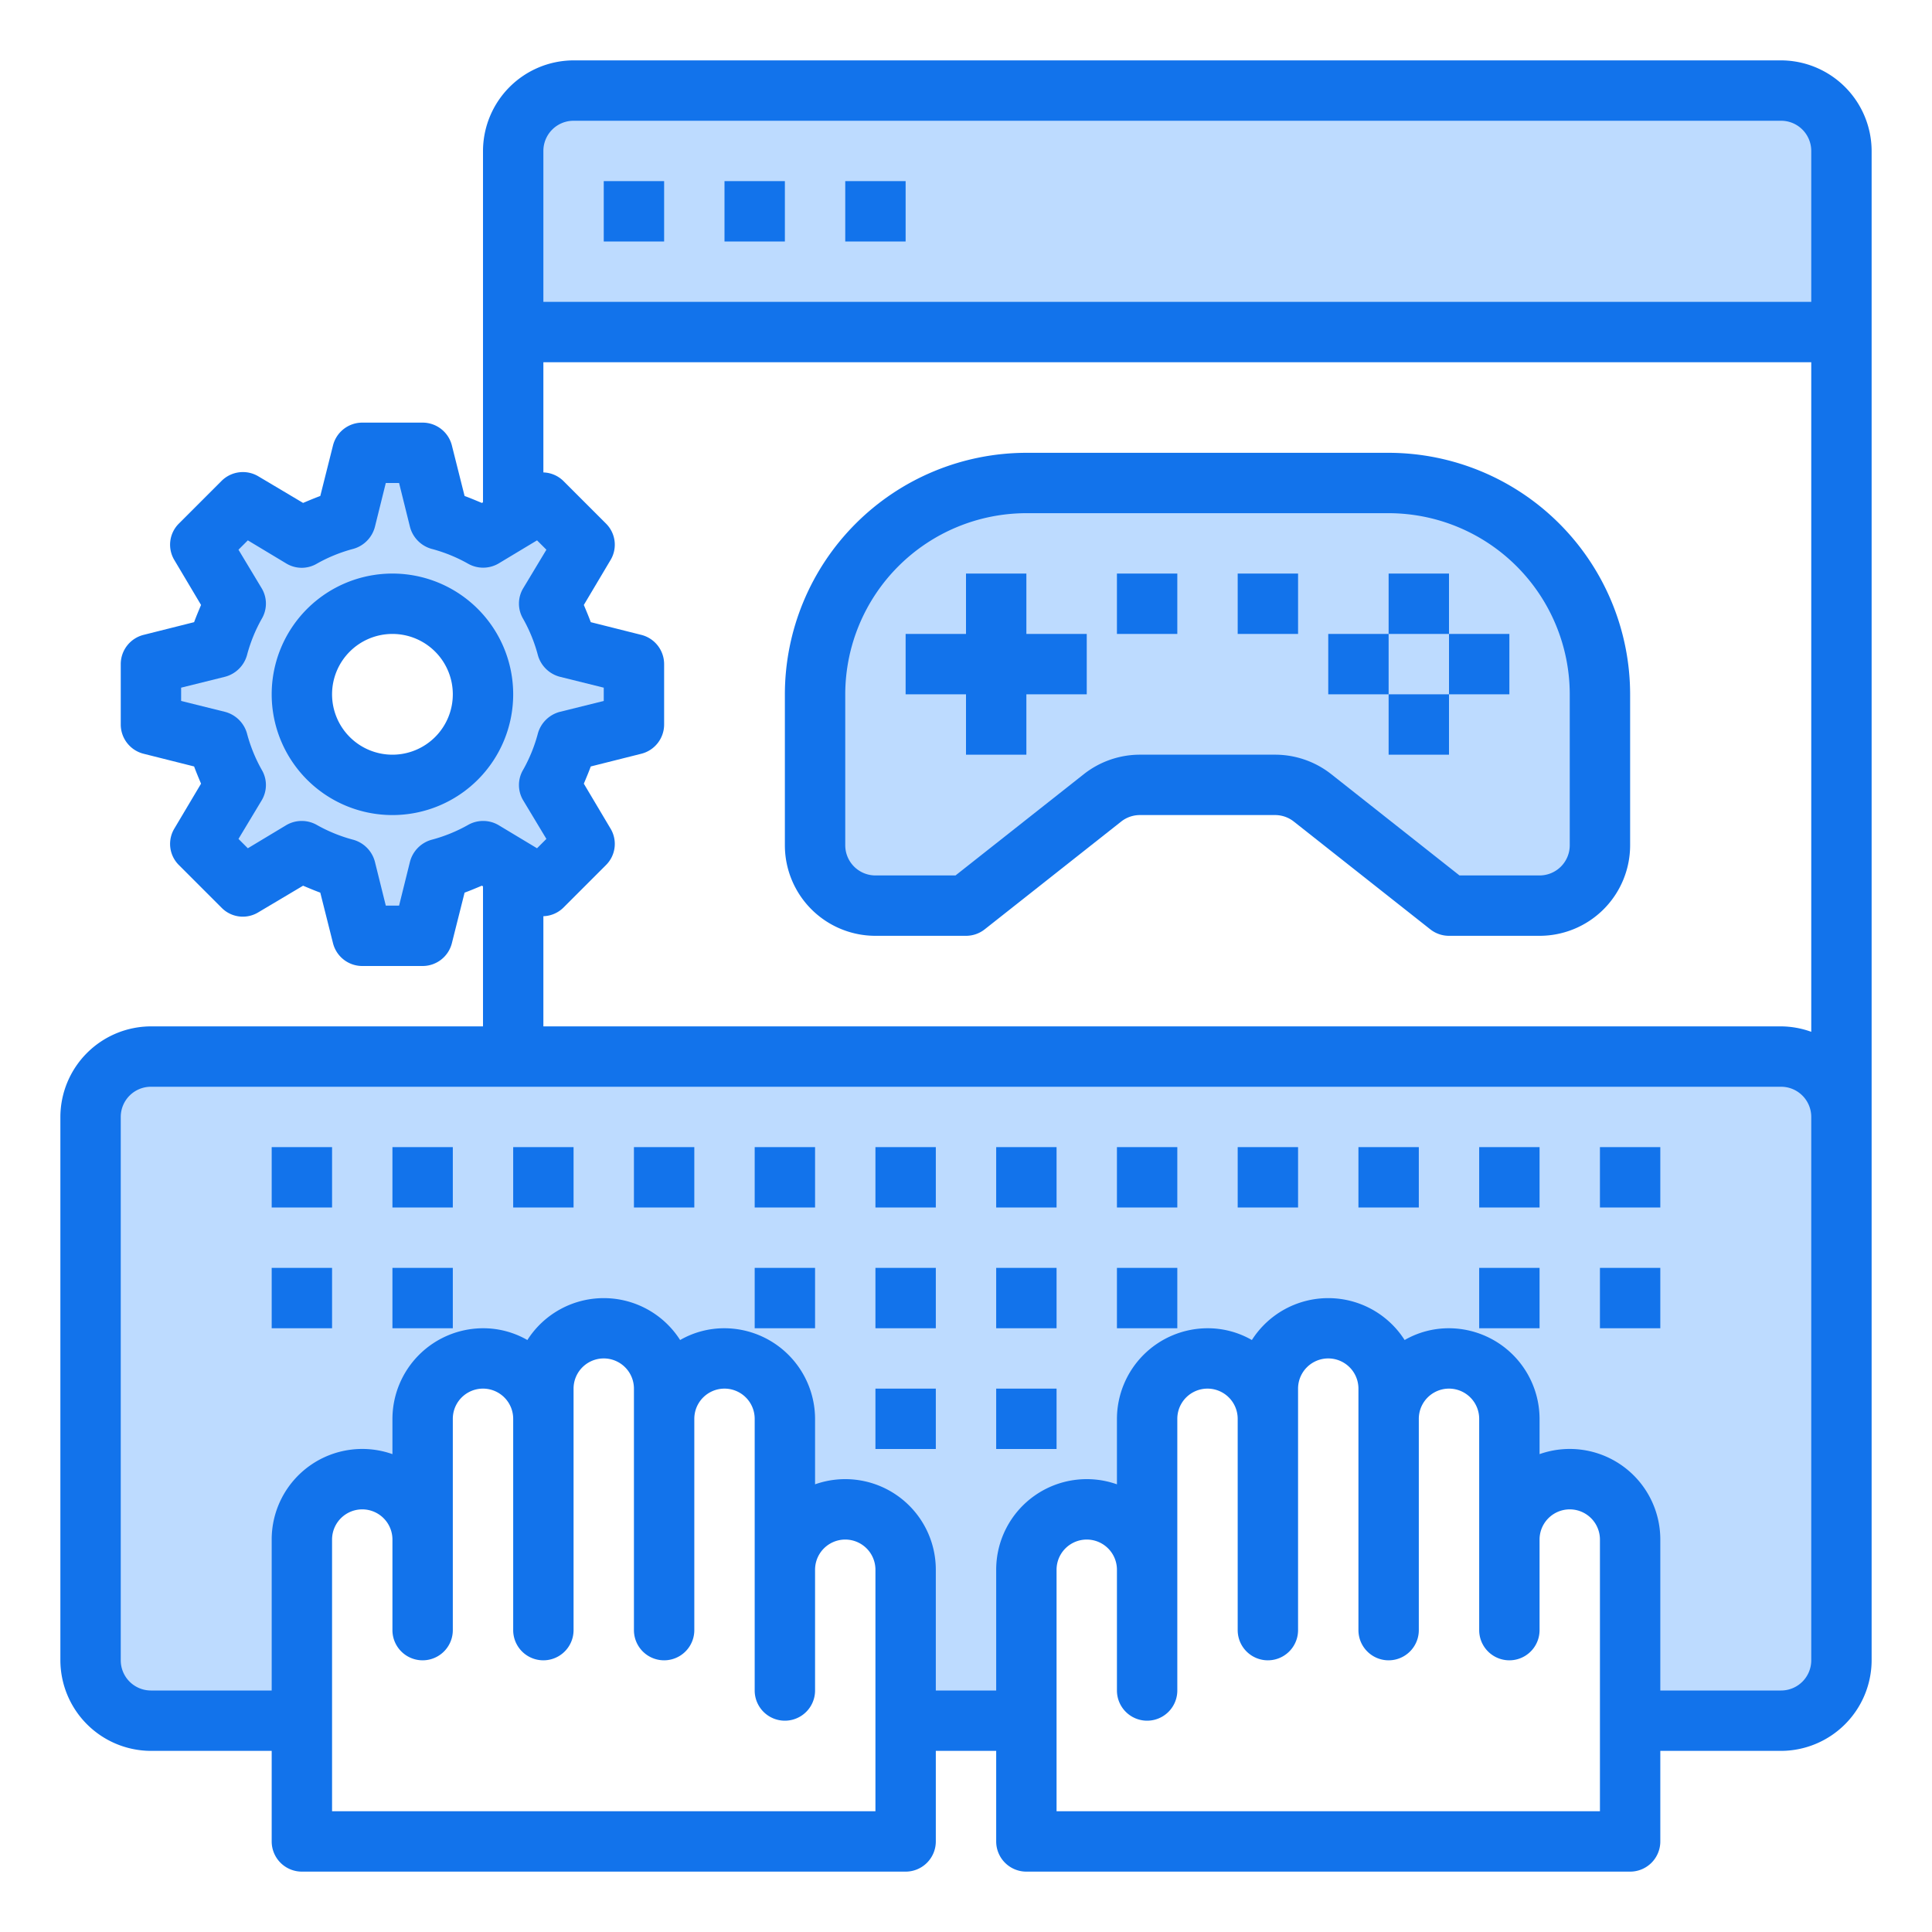 <?xml version="1.0"?>
<svg xmlns="http://www.w3.org/2000/svg" height="512px" viewBox="0 0 64 64" width="512px" class=""><g><g id="Video_Game-Setting-Keyboard-Online-Joystick" data-name="Video Game-Setting-Keyboard-Online-Joystick"><path d="m59 35h-54a2.006 2.006 0 0 0 -2 2v18a2.006 2.006 0 0 0 2 2h5v-6a2.015 2.015 0 0 1 2-2 2.006 2.006 0 0 1 2 2v-4a2.015 2.015 0 0 1 2-2 2.006 2.006 0 0 1 2 2v-1a2.015 2.015 0 0 1 2-2 2.006 2.006 0 0 1 2 2v1a2.015 2.015 0 0 1 2-2 2.006 2.006 0 0 1 2 2v5a2.015 2.015 0 0 1 2-2 2.006 2.006 0 0 1 2 2v5h4v-5a2.006 2.006 0 0 1 2-2 2.015 2.015 0 0 1 2 2v-5a2.014 2.014 0 0 1 1.6-1.96 1.752 1.752 0 0 1 .4-.04 2.015 2.015 0 0 1 2 2v-1a2.006 2.006 0 0 1 2-2 2.015 2.015 0 0 1 2 2v1a2.006 2.006 0 0 1 2-2 2.015 2.015 0 0 1 2 2v4a2.006 2.006 0 0 1 2-2 2.015 2.015 0 0 1 2 2v6h5a2.006 2.006 0 0 0 2-2v-18a2.006 2.006 0 0 0 -2-2z" fill="#bddbff" data-original="#BDDBFF" class=""/><path d="m27 23a7 7 0 0 1 7-7h12a7 7 0 0 1 7 7v5a2.006 2.006 0 0 1 -2 2h-3l-4.52-3.57a1.987 1.987 0 0 0 -1.24-.43h-4.48a1.987 1.987 0 0 0 -1.24.43l-4.52 3.57h-3a2.006 2.006 0 0 1 -2-2z" fill="#bddbff" data-original="#BDDBFF" class=""/><path d="m21 24v-2l-2.21-.55a6.159 6.159 0 0 0 -.6-1.45l1.17-1.95-1.41-1.41-.95.57-1 .6a6.159 6.159 0 0 0 -1.45-.6l-.55-2.21h-2l-.55 2.21a6.159 6.159 0 0 0 -1.45.6l-1.95-1.17-1.41 1.41 1.17 1.95a6.159 6.159 0 0 0 -.6 1.45l-2.21.55v2l2.21.55a6.159 6.159 0 0 0 .6 1.45l-1.17 1.95 1.41 1.41 1.95-1.17a6.159 6.159 0 0 0 1.45.6l.55 2.21h2l.55-2.21a6.159 6.159 0 0 0 1.45-.6l1 .6.95.57 1.41-1.41-1.17-1.95a6.159 6.159 0 0 0 .6-1.45zm-8 2a3 3 0 1 1 3-3 3 3 0 0 1 -3 3z" fill="#bddbff" data-original="#BDDBFF" class=""/><path d="m17 11v-6a2.006 2.006 0 0 1 2-2h40a2.006 2.006 0 0 1 2 2v6z" fill="#bddbff" data-original="#BDDBFF" class=""/><g fill="#3d9ae2"><path d="m9 38h2v2h-2z" data-original="#3D9AE2" class="active-path" style="fill:#1273EB" data-old_color="#3D9AE2"/><path d="m13 38h2v2h-2z" data-original="#3D9AE2" class="active-path" style="fill:#1273EB" data-old_color="#3D9AE2"/><path d="m17 38h2v2h-2z" data-original="#3D9AE2" class="active-path" style="fill:#1273EB" data-old_color="#3D9AE2"/><path d="m21 38h2v2h-2z" data-original="#3D9AE2" class="active-path" style="fill:#1273EB" data-old_color="#3D9AE2"/><path d="m25 38h2v2h-2z" data-original="#3D9AE2" class="active-path" style="fill:#1273EB" data-old_color="#3D9AE2"/><path d="m29 38h2v2h-2z" data-original="#3D9AE2" class="active-path" style="fill:#1273EB" data-old_color="#3D9AE2"/><path d="m33 38h2v2h-2z" data-original="#3D9AE2" class="active-path" style="fill:#1273EB" data-old_color="#3D9AE2"/><path d="m37 38h2v2h-2z" data-original="#3D9AE2" class="active-path" style="fill:#1273EB" data-old_color="#3D9AE2"/><path d="m49 42h2v2h-2z" data-original="#3D9AE2" class="active-path" style="fill:#1273EB" data-old_color="#3D9AE2"/><path d="m37 42h2v2h-2z" data-original="#3D9AE2" class="active-path" style="fill:#1273EB" data-old_color="#3D9AE2"/><path d="m25 42h2v2h-2z" data-original="#3D9AE2" class="active-path" style="fill:#1273EB" data-old_color="#3D9AE2"/><path d="m13 42h2v2h-2z" data-original="#3D9AE2" class="active-path" style="fill:#1273EB" data-old_color="#3D9AE2"/><path d="m41 38h2v2h-2z" data-original="#3D9AE2" class="active-path" style="fill:#1273EB" data-old_color="#3D9AE2"/><path d="m45 38h2v2h-2z" data-original="#3D9AE2" class="active-path" style="fill:#1273EB" data-old_color="#3D9AE2"/><path d="m49 38h2v2h-2z" data-original="#3D9AE2" class="active-path" style="fill:#1273EB" data-old_color="#3D9AE2"/><path d="m53 38h2v2h-2z" data-original="#3D9AE2" class="active-path" style="fill:#1273EB" data-old_color="#3D9AE2"/><path d="m9 42h2v2h-2z" data-original="#3D9AE2" class="active-path" style="fill:#1273EB" data-old_color="#3D9AE2"/><path d="m29 42h2v2h-2z" data-original="#3D9AE2" class="active-path" style="fill:#1273EB" data-old_color="#3D9AE2"/><path d="m33 42h2v2h-2z" data-original="#3D9AE2" class="active-path" style="fill:#1273EB" data-old_color="#3D9AE2"/><path d="m29 46h2v2h-2z" data-original="#3D9AE2" class="active-path" style="fill:#1273EB" data-old_color="#3D9AE2"/><path d="m33 46h2v2h-2z" data-original="#3D9AE2" class="active-path" style="fill:#1273EB" data-old_color="#3D9AE2"/><path d="m53 42h2v2h-2z" data-original="#3D9AE2" class="active-path" style="fill:#1273EB" data-old_color="#3D9AE2"/><path d="m59 2h-40a3.009 3.009 0 0 0 -3 3v11.64l-.04.02c-.19-.08-.38-.16-.57-.23l-.42-1.67a1 1 0 0 0 -.97-.76h-2a1 1 0 0 0 -.97.76l-.42 1.67c-.19.07-.38.15-.57.23l-1.48-.88a1 1 0 0 0 -1.22.15l-1.41 1.41a.986.986 0 0 0 -.15 1.22l.88 1.48c-.08.19-.16.38-.23.57l-1.67.42a1 1 0 0 0 -.76.97v2a1 1 0 0 0 .76.97l1.67.42c.07.19.15.38.23.57l-.88 1.48a.986.986 0 0 0 .15 1.22l1.41 1.41a.986.986 0 0 0 1.22.15l1.48-.88c.19.08.38.16.57.23l.42 1.67a1 1 0 0 0 .97.76h2a1 1 0 0 0 .97-.76l.42-1.67c.19-.07.38-.15.57-.23l.04.02v4.64h-11a3.009 3.009 0 0 0 -3 3v18a3.009 3.009 0 0 0 3 3h4v3a1 1 0 0 0 1 1h20a1 1 0 0 0 1-1v-3h2v3a1 1 0 0 0 1 1h20a1 1 0 0 0 1-1v-3h4a3.009 3.009 0 0 0 3-3v-50a3.009 3.009 0 0 0 -3-3zm-43.5 25.33a5.118 5.118 0 0 1 -1.21.49 1.026 1.026 0 0 0 -.71.73l-.36 1.45h-.44l-.36-1.45a1.026 1.026 0 0 0 -.71-.73 5.118 5.118 0 0 1 -1.21-.49 1.012 1.012 0 0 0 -1.01 0l-1.28.77-.31-.31.77-1.28a.988.988 0 0 0 0-1.01 5.118 5.118 0 0 1 -.49-1.21 1.026 1.026 0 0 0 -.73-.71l-1.45-.36v-.44l1.45-.36a1.026 1.026 0 0 0 .73-.71 5.118 5.118 0 0 1 .49-1.21.988.988 0 0 0 0-1.01l-.77-1.28.31-.31 1.28.77a.988.988 0 0 0 1.01 0 5.118 5.118 0 0 1 1.21-.49 1.026 1.026 0 0 0 .71-.73l.36-1.45h.44l.36 1.45a1.026 1.026 0 0 0 .71.73 5.118 5.118 0 0 1 1.21.49 1.012 1.012 0 0 0 1.01 0l1.28-.77.31.31-.77 1.28a.988.988 0 0 0 0 1.01 5.118 5.118 0 0 1 .49 1.21 1.026 1.026 0 0 0 .73.71l1.45.36v.44l-1.45.36a1.026 1.026 0 0 0 -.73.71 5.118 5.118 0 0 1 -.49 1.21.988.988 0 0 0 0 1.01l.77 1.28-.31.31-1.28-.77a1.012 1.012 0 0 0 -1.01 0zm13.5 32.67h-18v-9a1 1 0 0 1 2 0v3a1 1 0 0 0 2 0v-7a1 1 0 0 1 2 0v7a1 1 0 0 0 2 0v-8a1 1 0 0 1 2 0v8a1 1 0 0 0 2 0v-7a1 1 0 0 1 2 0v9a1 1 0 0 0 2 0v-4a1 1 0 0 1 2 0zm24 0h-18v-8a1 1 0 0 1 2 0v4a1 1 0 0 0 2 0v-9a1 1 0 0 1 2 0v7a1 1 0 0 0 2 0v-8a1 1 0 0 1 2 0v8a1 1 0 0 0 2 0v-7a1 1 0 0 1 2 0v7a1 1 0 0 0 2 0v-3a1 1 0 0 1 2 0zm7-5a1 1 0 0 1 -1 1h-4v-5a3 3 0 0 0 -4-2.83v-1.17a3.009 3.009 0 0 0 -3-3 2.934 2.934 0 0 0 -1.47.39 3 3 0 0 0 -5.06 0 2.934 2.934 0 0 0 -1.47-.39 3.009 3.009 0 0 0 -3 3v2.17a3 3 0 0 0 -4 2.83v4h-2v-4a3 3 0 0 0 -4-2.83v-2.17a3.009 3.009 0 0 0 -3-3 2.934 2.934 0 0 0 -1.47.39 3 3 0 0 0 -5.06 0 2.934 2.934 0 0 0 -1.47-.39 3.009 3.009 0 0 0 -3 3v1.17a3 3 0 0 0 -4 2.83v5h-4a1 1 0 0 1 -1-1v-18a1 1 0 0 1 1-1h54a1 1 0 0 1 1 1zm0-20.82a3 3 0 0 0 -1-.18h-41v-3.65a.986.986 0 0 0 .66-.28l1.41-1.41a.986.986 0 0 0 .15-1.22l-.88-1.48c.08-.19.16-.38.23-.57l1.67-.42a1 1 0 0 0 .76-.97v-2a1 1 0 0 0 -.76-.97l-1.67-.42c-.07-.19-.15-.38-.23-.57l.88-1.48a.986.986 0 0 0 -.15-1.22l-1.41-1.41a.986.986 0 0 0 -.66-.28v-3.65h42zm0-24.18h-42v-5a1 1 0 0 1 1-1h40a1 1 0 0 1 1 1z" data-original="#3D9AE2" class="active-path" style="fill:#1273EB" data-old_color="#3D9AE2"/><path d="m20 6h2v2h-2z" data-original="#3D9AE2" class="active-path" style="fill:#1273EB" data-old_color="#3D9AE2"/><path d="m24 6h2v2h-2z" data-original="#3D9AE2" class="active-path" style="fill:#1273EB" data-old_color="#3D9AE2"/><path d="m28 6h2v2h-2z" data-original="#3D9AE2" class="active-path" style="fill:#1273EB" data-old_color="#3D9AE2"/><path d="m13 19a4 4 0 1 0 4 4 4 4 0 0 0 -4-4zm0 6a2 2 0 1 1 2-2 2 2 0 0 1 -2 2z" data-original="#3D9AE2" class="active-path" style="fill:#1273EB" data-old_color="#3D9AE2"/><path d="m46 15h-12a8.009 8.009 0 0 0 -8 8v5a3 3 0 0 0 3 3h3a1 1 0 0 0 .62-.215l4.521-3.57a1 1 0 0 1 .62-.215h4.478a1 1 0 0 1 .62.215l4.521 3.57a1 1 0 0 0 .62.215h3a3 3 0 0 0 3-3v-5a8.009 8.009 0 0 0 -8-8zm6 13a1 1 0 0 1 -1 1h-2.653l-4.247-3.354a3.007 3.007 0 0 0 -1.861-.646h-4.478a3.007 3.007 0 0 0 -1.859.646l-4.249 3.354h-2.653a1 1 0 0 1 -1-1v-5a6.006 6.006 0 0 1 6-6h12a6.006 6.006 0 0 1 6 6z" data-original="#3D9AE2" class="active-path" style="fill:#1273EB" data-old_color="#3D9AE2"/><path d="m34 19h-2v2h-2v2h2v2h2v-2h2v-2h-2z" data-original="#3D9AE2" class="active-path" style="fill:#1273EB" data-old_color="#3D9AE2"/><path d="m46 19h2v2h-2z" data-original="#3D9AE2" class="active-path" style="fill:#1273EB" data-old_color="#3D9AE2"/><path d="m48 21h2v2h-2z" data-original="#3D9AE2" class="active-path" style="fill:#1273EB" data-old_color="#3D9AE2"/><path d="m46 23h2v2h-2z" data-original="#3D9AE2" class="active-path" style="fill:#1273EB" data-old_color="#3D9AE2"/><path d="m44 21h2v2h-2z" data-original="#3D9AE2" class="active-path" style="fill:#1273EB" data-old_color="#3D9AE2"/><path d="m37 19h2v2h-2z" data-original="#3D9AE2" class="active-path" style="fill:#1273EB" data-old_color="#3D9AE2"/><path d="m41 19h2v2h-2z" data-original="#3D9AE2" class="active-path" style="fill:#1273EB" data-old_color="#3D9AE2"/></g></g></g> </svg>
